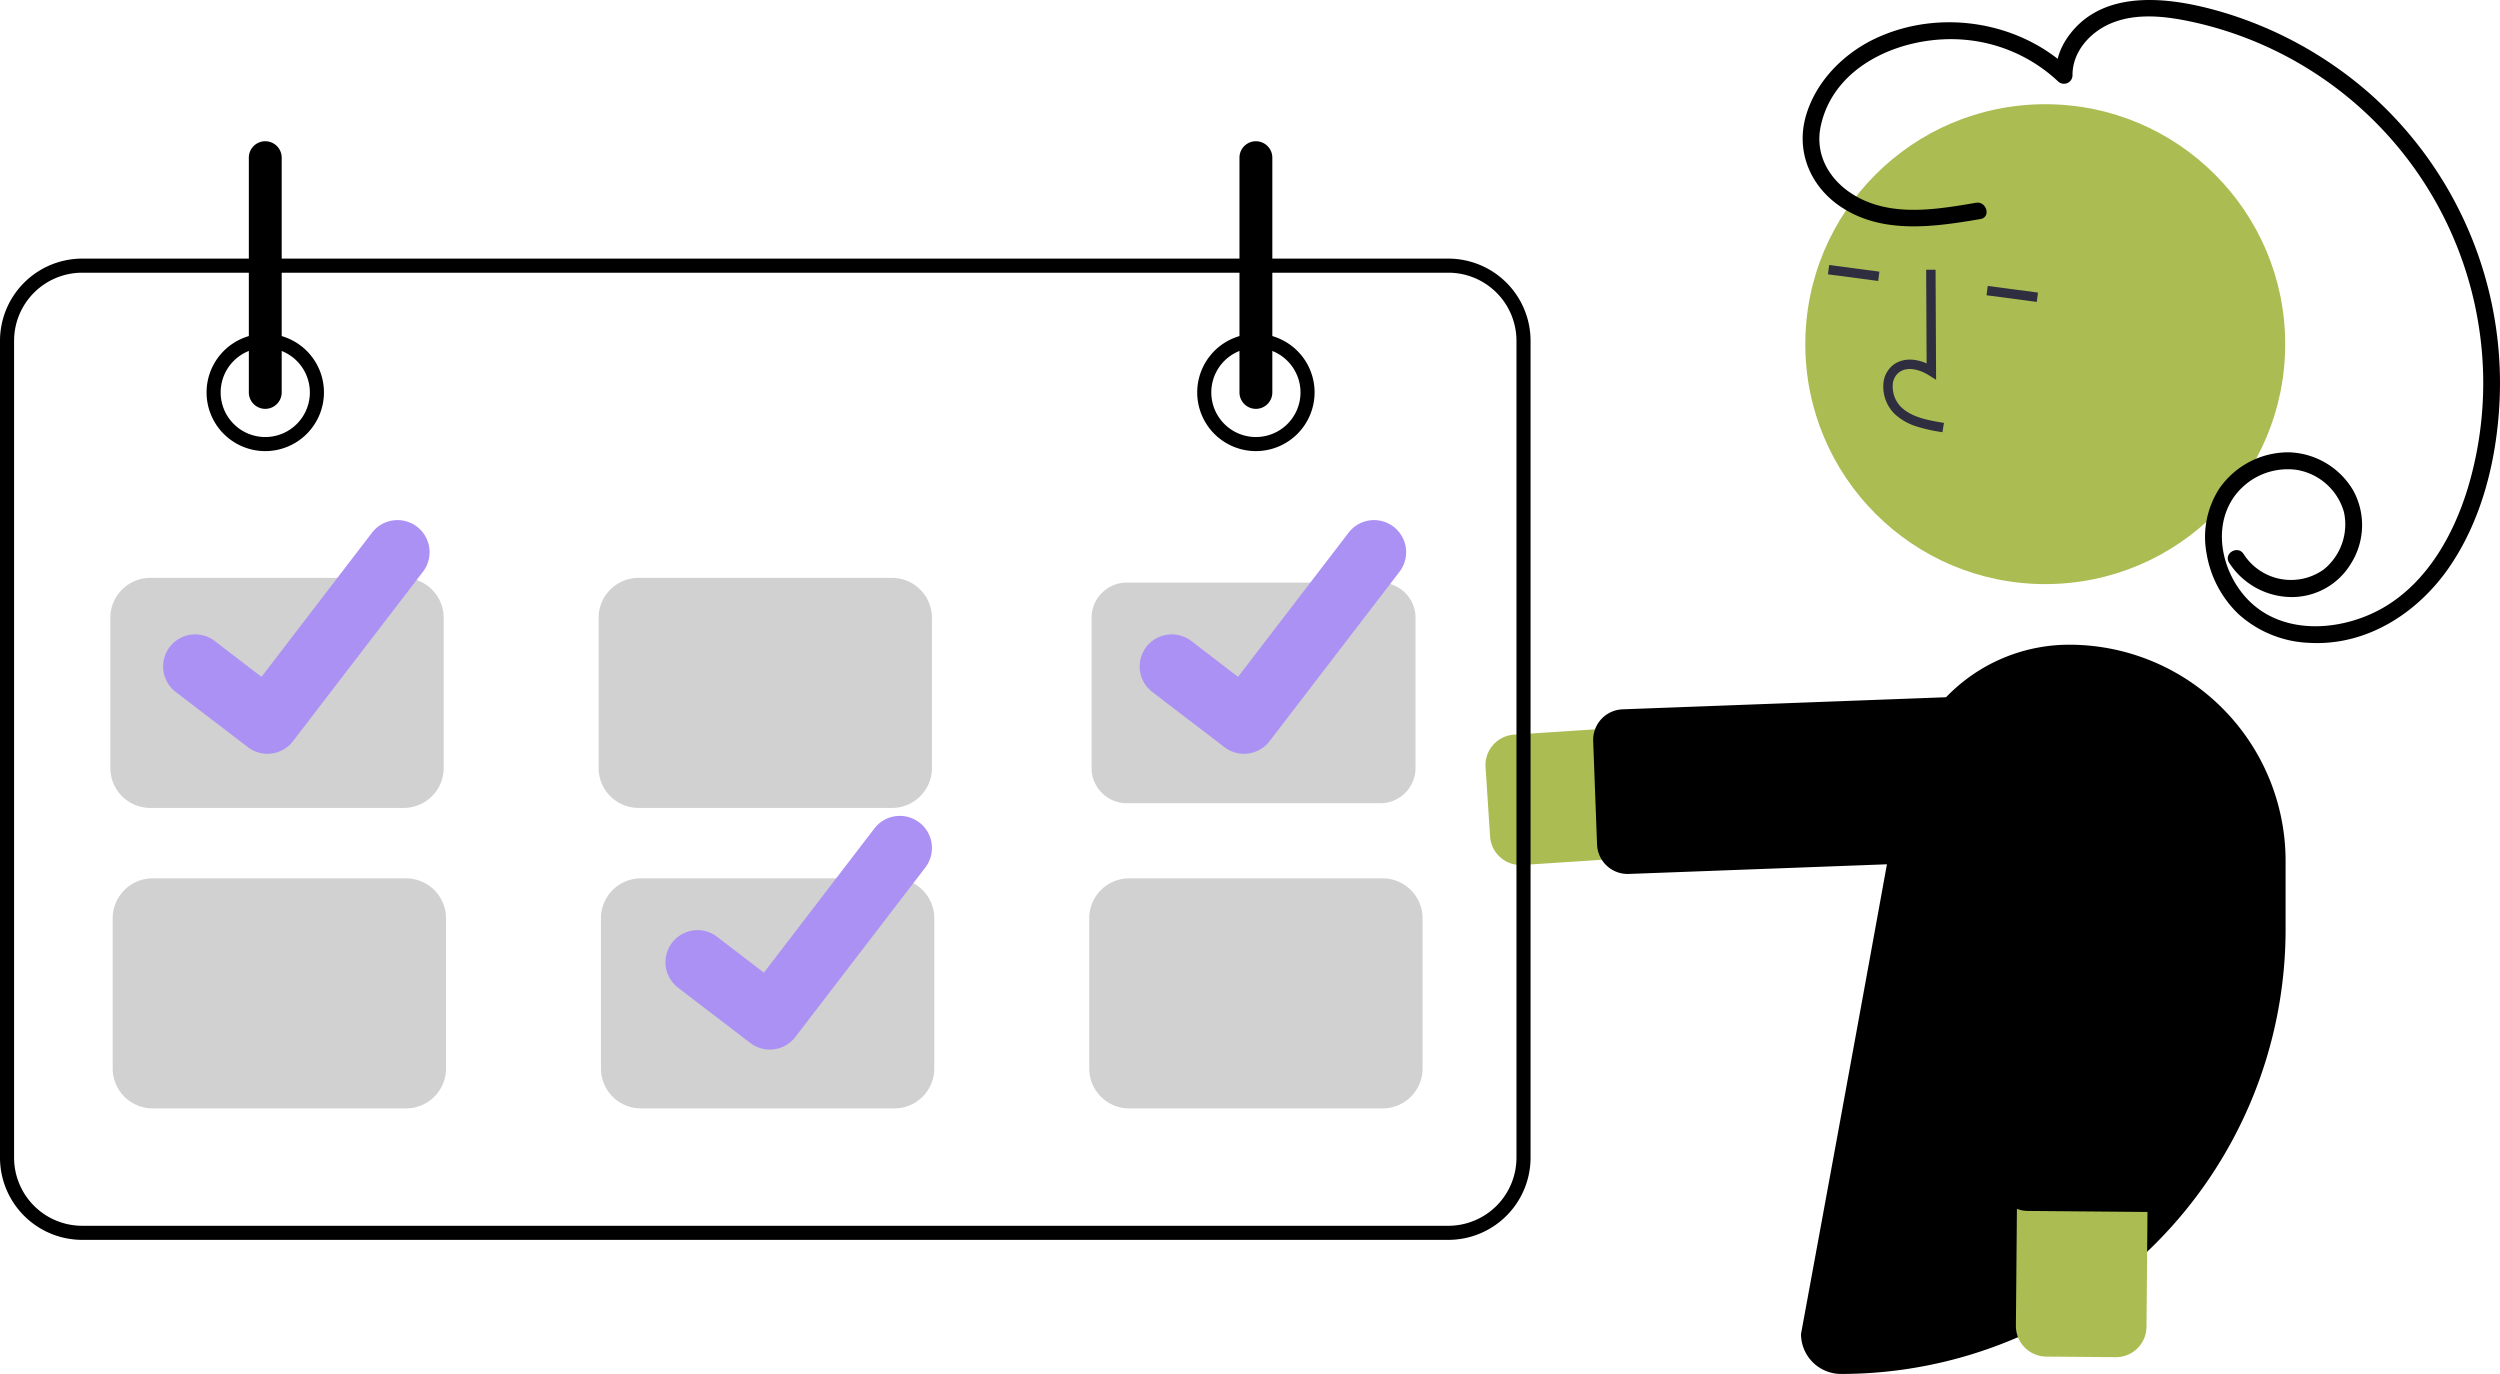 <?xml version="1.0" encoding="UTF-8" standalone="no"?>
<svg
   data-name="Layer 1"
   width="532.486"
   height="292.642"
   viewBox="0 0 532.486 292.642"
   version="1.1"
   id="svg24456"
   sodipodi:docname="cover-image.svg"
   inkscape:version="1.2.2 (b0a84865, 2022-12-01)"
   xmlns:inkscape="http://www.inkscape.org/namespaces/inkscape"
   xmlns:sodipodi="http://sodipodi.sourceforge.net/DTD/sodipodi-0.dtd"
   xmlns="http://www.w3.org/2000/svg"
   xmlns:svg="http://www.w3.org/2000/svg">
  <defs
     id="defs24460" />
  <sodipodi:namedview
     id="namedview24458"
     pagecolor="#ffffff"
     bordercolor="#000000"
     borderopacity="0.25"
     inkscape:showpageshadow="2"
     inkscape:pageopacity="0.0"
     inkscape:pagecheckerboard="0"
     inkscape:deskcolor="#d1d1d1"
     showgrid="false"
     inkscape:zoom="1.0197007"
     inkscape:cx="323.13402"
     inkscape:cy="351.57374"
     inkscape:window-width="1728"
     inkscape:window-height="1051"
     inkscape:window-x="0"
     inkscape:window-y="38"
     inkscape:window-maximized="0"
     inkscape:current-layer="svg24456" />
  <path
     d="m 323.87,184.247 a 6.514,6.514 0 0 1 -6.49,-6.088 l -0.967,-14.759 a 6.514,6.514 0 0 1 6.074,-6.925 l 115.627,-7.572 a 13.909,13.909 0 0 1 1.818,27.758 l -115.627,7.572 q -0.218,0.014 -0.435,0.014 z"
     fill="#6c63ff"
     id="path24407"
     style="fill:#aabc52;fill-opacity:1" />
  <path
     d="m 346.67,186.15 a 6.522,6.522 0 0 1 -6.506,-6.271 l -0.824,-22.044 a 6.513,6.513 0 0 1 6.266,-6.752 l 95.083,-3.554 a 6.514,6.514 0 0 1 6.752,6.266 l 0.824,22.044 a 6.513,6.513 0 0 1 -6.266,6.752 l -95.083,3.554 c -0.082,0.003 -0.165,0.005 -0.246,0.005 z"
     fill="#2f2e41"
     id="path24409"
     style="fill:#000000;fill-opacity:1" />
  <circle
     cx="435.628"
     cy="73.304"
     r="51.106"
     fill="#6c63ff"
     id="circle24415"
     style="fill:#aabc52;fill-opacity:1" />
  <path
     d="m 407.965,90.754 a 12.121,12.121 0 0 1 -4.426,-2.598 8.15,8.15 0 0 1 -2.382,-6.452 5.483,5.483 0 0 1 2.438,-4.22 c 1.828,-1.172 4.272,-1.176 6.761,-0.079 l -0.094,-19.951 2.004,-0.01 0.111,23.454 -1.544,-0.971 c -1.791,-1.124 -4.348,-1.916 -6.155,-0.757 a 3.521,3.521 0 0 0 -1.525,2.725 6.159,6.159 0 0 0 1.771,4.811 c 2.213,2.114 5.442,2.775 9.124,3.366 l -0.318,1.979 a 33.031,33.031 0 0 1 -5.764,-1.297 z"
     fill="#2f2e41"
     id="path24417" />
  <rect
     x="-6.955"
     y="393.639"
     width="2.004"
     height="10.794"
     transform="rotate(-82.477)"
     fill="#2f2e41"
     id="rect24419"
     style="stroke-width:1" />
  <rect
     x="-6.953"
     y="427.708"
     width="2.004"
     height="10.794"
     transform="rotate(-82.477)"
     fill="#2f2e41"
     id="rect24421" />
  <path
     d="m 392.123,292.642 h -9e-5 a 8.527,8.527 0 0 1 -8.518,-8.518 c 0,0 13.579,-73.677 21.339,-116.86 a 36.373,36.373 0 0 1 35.799,-29.944 h 7e-5 a 46.075,46.075 0 0 1 46.075,46.075 v 14.55 a 94.696,94.696 0 0 1 -94.696,94.696 z"
     fill="#2f2e41"
     id="path24423"
     style="fill:#000000;fill-opacity:1" />
  <path
     d="m 456.601,285.267 a 6.524,6.524 0 0 1 -5.98,3.805 l -14.79,-0.128 a 6.513,6.513 0 0 1 -6.456,-6.57 l 1.005,-115.87 a 13.908,13.908 0 1 1 27.815,0.241 l -1.004,115.87 a 6.477,6.477 0 0 1 -0.59,2.652 z"
     fill="#6c63ff"
     id="path24425"
     style="fill:#aabc52;fill-opacity:1" />
  <path
     d="m 463.135,254.334 a 6.524,6.524 0 0 1 -5.98,3.805 l -25.262,-0.219 a 6.521,6.521 0 0 1 -6.456,-6.57 l 0.825,-95.146 a 6.513,6.513 0 0 1 6.57,-6.457 l 25.261,0.219 a 6.513,6.513 0 0 1 6.456,6.57 l -0.825,95.146 a 6.485,6.485 0 0 1 -0.59,2.652 z"
     fill="#2f2e41"
     id="path24427"
     style="fill:#000000;fill-opacity:1" />
  <path
     d="m 420.877,43.19 c -7.964,1.352 -16.856,2.897 -24.445,-0.796 -5.973,-2.907 -10.08,-8.713 -8.625,-15.534 2.895,-13.576 18.437,-19.578 30.928,-18.366 a 33.178,33.178 0 0 1 19.63,8.851 1.817,1.817 0 0 0 3.067,-1.271 c -0.053,-5.009 3.695,-9.19 8.135,-11.077 5.56,-2.363 12.021,-1.518 17.735,-0.254 a 78.747,78.747 0 0 1 60.834,65.858 77.868,77.868 0 0 1 -2.501,33.35 c -3.031,9.959 -8.63,19.97 -17.848,25.388 -8.306,4.883 -20.385,6.14 -28.05,-0.71 -6.14,-5.487 -8.907,-15.745 -3.87,-22.844 a 14.063,14.063 0 0 1 13.231,-5.72 12.592,12.592 0 0 1 10.157,9.034 12.349,12.349 0 0 1 -4.287,12.176 11.99,11.99 0 0 1 -17.088,-3.262 c -1.221,-1.959 -4.331,-0.156 -3.103,1.814 a 15.92,15.92 0 0 0 13.088,7.342 14.716,14.716 0 0 0 12.954,-7.255 15.359,15.359 0 0 0 0.454,-15.361 16.454,16.454 0 0 0 -13.716,-8.213 17.884,17.884 0 0 0 -14.795,7.633 19.003,19.003 0 0 0 -2.769,13.935 23.056,23.056 0 0 0 6.776,12.874 23.812,23.812 0 0 0 15.102,6.142 c 12.185,0.695 23.063,-6.325 29.783,-16.082 6.974,-10.125 10.092,-22.83 10.72,-34.977 A 82.435,82.435 0 0 0 504.651,19.846 83.769,83.769 0 0 0 474.242,2.856 c -11.101,-3.401 -26.601,-5.879 -34.098,5.463 a 13.812,13.812 0 0 0 -2.305,7.755 l 3.067,-1.271 C 430.059,4.438 413.008,1.819 399.464,8.191 c -6.803,3.2 -12.7,9.151 -14.815,16.488 -2.194,7.613 0.979,15.085 7.485,19.402 8.855,5.876 19.837,4.249 29.698,2.575 2.275,-0.386 1.31,-3.85 -0.955,-3.465 z"
     fill="#2f2e41"
     id="path24429"
     style="fill:#000000;fill-opacity:1" />
  <path
     d="M 308.5,264.084 H 17.5 A 17.52,17.52 0 0 1 0,246.584 V 72.584 a 17.52,17.52 0 0 1 17.5,-17.5 h 291 a 17.52,17.52 0 0 1 17.5,17.5 V 246.584 a 17.52,17.52 0 0 1 -17.5,17.5 z M 17.5,58.084 a 14.517,14.517 0 0 0 -14.5,14.5 V 246.584 a 14.517,14.517 0 0 0 14.5,14.5 h 291 a 14.517,14.517 0 0 0 14.5,-14.5 V 72.584 a 14.517,14.517 0 0 0 -14.5,-14.5 z"
     fill="#3f3d56"
     id="path24431"
     style="fill:#000000;fill-opacity:1" />
  <path
     d="m 56.5,96.084 a 12.5,12.5 0 1 1 12.5,-12.5 12.514,12.514 0 0 1 -12.5,12.5 z m 0,-22 a 9.5,9.5 0 1 0 9.5,9.5 9.511,9.511 0 0 0 -9.5,-9.5 z"
     fill="#3f3d56"
     id="path24433"
     style="fill:#000000;fill-opacity:1" />
  <path
     d="m 267.5,96.084 a 12.5,12.5 0 1 1 12.5,-12.5 12.514,12.514 0 0 1 -12.5,12.5 z m 0,-22 a 9.5,9.5 0 1 0 9.5,9.5 9.511,9.511 0 0 0 -9.5,-9.5 z"
     fill="#3f3d56"
     id="path24435"
     style="fill:#000000;fill-opacity:1" />
  <path
     d="M 86,172.084 H 32 a 8.51,8.51 0 0 1 -8.5,-8.5 v -32 a 8.51,8.51 0 0 1 8.5,-8.5 h 54 a 8.51,8.51 0 0 1 8.5,8.5 v 32 a 8.51,8.51 0 0 1 -8.5,8.5 z"
     fill="#e6e6e6"
     id="path24437"
     style="fill:#d1d1d1;fill-opacity:1" />
  <path
     d="m 190,172.084 h -54 a 8.51,8.51 0 0 1 -8.5,-8.5 v -32 a 8.51,8.51 0 0 1 8.5,-8.5 h 54 a 8.51,8.51 0 0 1 8.5,8.5 v 32 a 8.51,8.51 0 0 1 -8.5,8.5 z"
     fill="#e6e6e6"
     id="path24439"
     style="fill:#d1d1d1;fill-opacity:1" />
  <path
     d="m 240,124.084 a 7.508,7.508 0 0 0 -7.5,7.5 v 32 a 7.508,7.508 0 0 0 7.5,7.5 h 54 a 7.508,7.508 0 0 0 7.5,-7.5 v -32 a 7.508,7.508 0 0 0 -7.5,-7.5 z"
     fill="#e6e6e6"
     id="path24441"
     style="fill:#d1d1d1;fill-opacity:1" />
  <path
     d="m 86.5,236.084 h -54 a 8.51,8.51 0 0 1 -8.5,-8.5 v -32 a 8.51,8.51 0 0 1 8.5,-8.5 h 54 a 8.51,8.51 0 0 1 8.5,8.5 v 32 a 8.51,8.51 0 0 1 -8.5,8.5 z"
     fill="#e6e6e6"
     id="path24443"
     style="fill:#d1d1d1;fill-opacity:1" />
  <path
     d="m 190.5,236.084 h -54 a 8.51,8.51 0 0 1 -8.5,-8.5 v -32 a 8.51,8.51 0 0 1 8.5,-8.5 h 54 a 8.51,8.51 0 0 1 8.5,8.5 v 32 a 8.51,8.51 0 0 1 -8.5,8.5 z"
     fill="#e6e6e6"
     id="path24445"
     style="fill:#d1d1d1;fill-opacity:1" />
  <path
     d="m 294.5,236.084 h -54 a 8.51,8.51 0 0 1 -8.5,-8.5 v -32 a 8.51,8.51 0 0 1 8.5,-8.5 h 54 a 8.51,8.51 0 0 1 8.5,8.5 v 32 a 8.51,8.51 0 0 1 -8.5,8.5 z"
     fill="#e6e6e6"
     id="path24447"
     style="fill:#d1d1d1;fill-opacity:1" />
  <path
     d="m 56.5,87.084 a 3.504,3.504 0 0 1 -3.5,-3.5 v -50 a 3.5,3.5 0 0 1 7,0 v 50 a 3.504,3.504 0 0 1 -3.5,3.5 z"
     fill="#3f3d56"
     id="path24449"
     style="fill:#000000;fill-opacity:1" />
  <path
     d="m 267.5,87.084 a 3.504,3.504 0 0 1 -3.5,-3.5 v -50 a 3.5,3.5 0 0 1 7,0 v 50 a 3.504,3.504 0 0 1 -3.5,3.5 z"
     fill="#3f3d56"
     id="path24451"
     style="fill:#000000;fill-opacity:1" />
  <path
     id="b5e0804e-c461-433c-b77b-73087ef71cb0-57"
     data-name="Path 395"
     d="m 56.959,160.555 a 6.788,6.788 0 0 1 -4.084,-1.357 l -0.073,-0.055 -15.381,-11.766 a 6.835,6.835 0 0 1 8.317,-10.849 l 9.962,7.64 23.542,-30.713 a 6.832,6.832 0 0 1 9.579,-1.265 l 0.002,0.001 -0.146,0.203 0.15,-0.203 a 6.84,6.84 0 0 1 1.264,9.581 l -27.69,36.109 a 6.836,6.836 0 0 1 -5.437,2.666 z"
     fill="#6c63ff"
     style="fill:#ac91f4;fill-opacity:1" />
  <path
     id="b3a0cc8c-ec19-4bca-9f18-6cf478ced8d1-58"
     data-name="Path 395"
     d="m 163.959,223.555 a 6.788,6.788 0 0 1 -4.084,-1.357 l -0.073,-0.055 -15.381,-11.766 a 6.835,6.835 0 0 1 8.317,-10.849 l 9.962,7.64 23.542,-30.713 a 6.832,6.832 0 0 1 9.579,-1.265 l 0.002,10e-4 -0.146,0.203 0.15,-0.203 a 6.84,6.84 0 0 1 1.264,9.581 l -27.69,36.109 a 6.836,6.836 0 0 1 -5.437,2.666 z"
     fill="#6c63ff"
     style="fill:#ac91f4;fill-opacity:1" />
  <path
     id="b29a902b-cd84-4f58-97ad-17c408cf2b06-59"
     data-name="Path 395"
     d="m 264.959,160.555 a 6.788,6.788 0 0 1 -4.084,-1.357 l -0.073,-0.055 -15.381,-11.766 a 6.835,6.835 0 0 1 8.317,-10.849 l 9.962,7.64 23.542,-30.713 a 6.832,6.832 0 0 1 9.579,-1.265 l 0.002,0.001 -0.146,0.203 0.15,-0.203 a 6.84,6.84 0 0 1 1.264,9.581 l -27.69,36.109 a 6.836,6.836 0 0 1 -5.437,2.666 z"
     fill="#6c63ff"
     style="fill:#ac91f4;fill-opacity:1" />
</svg>
